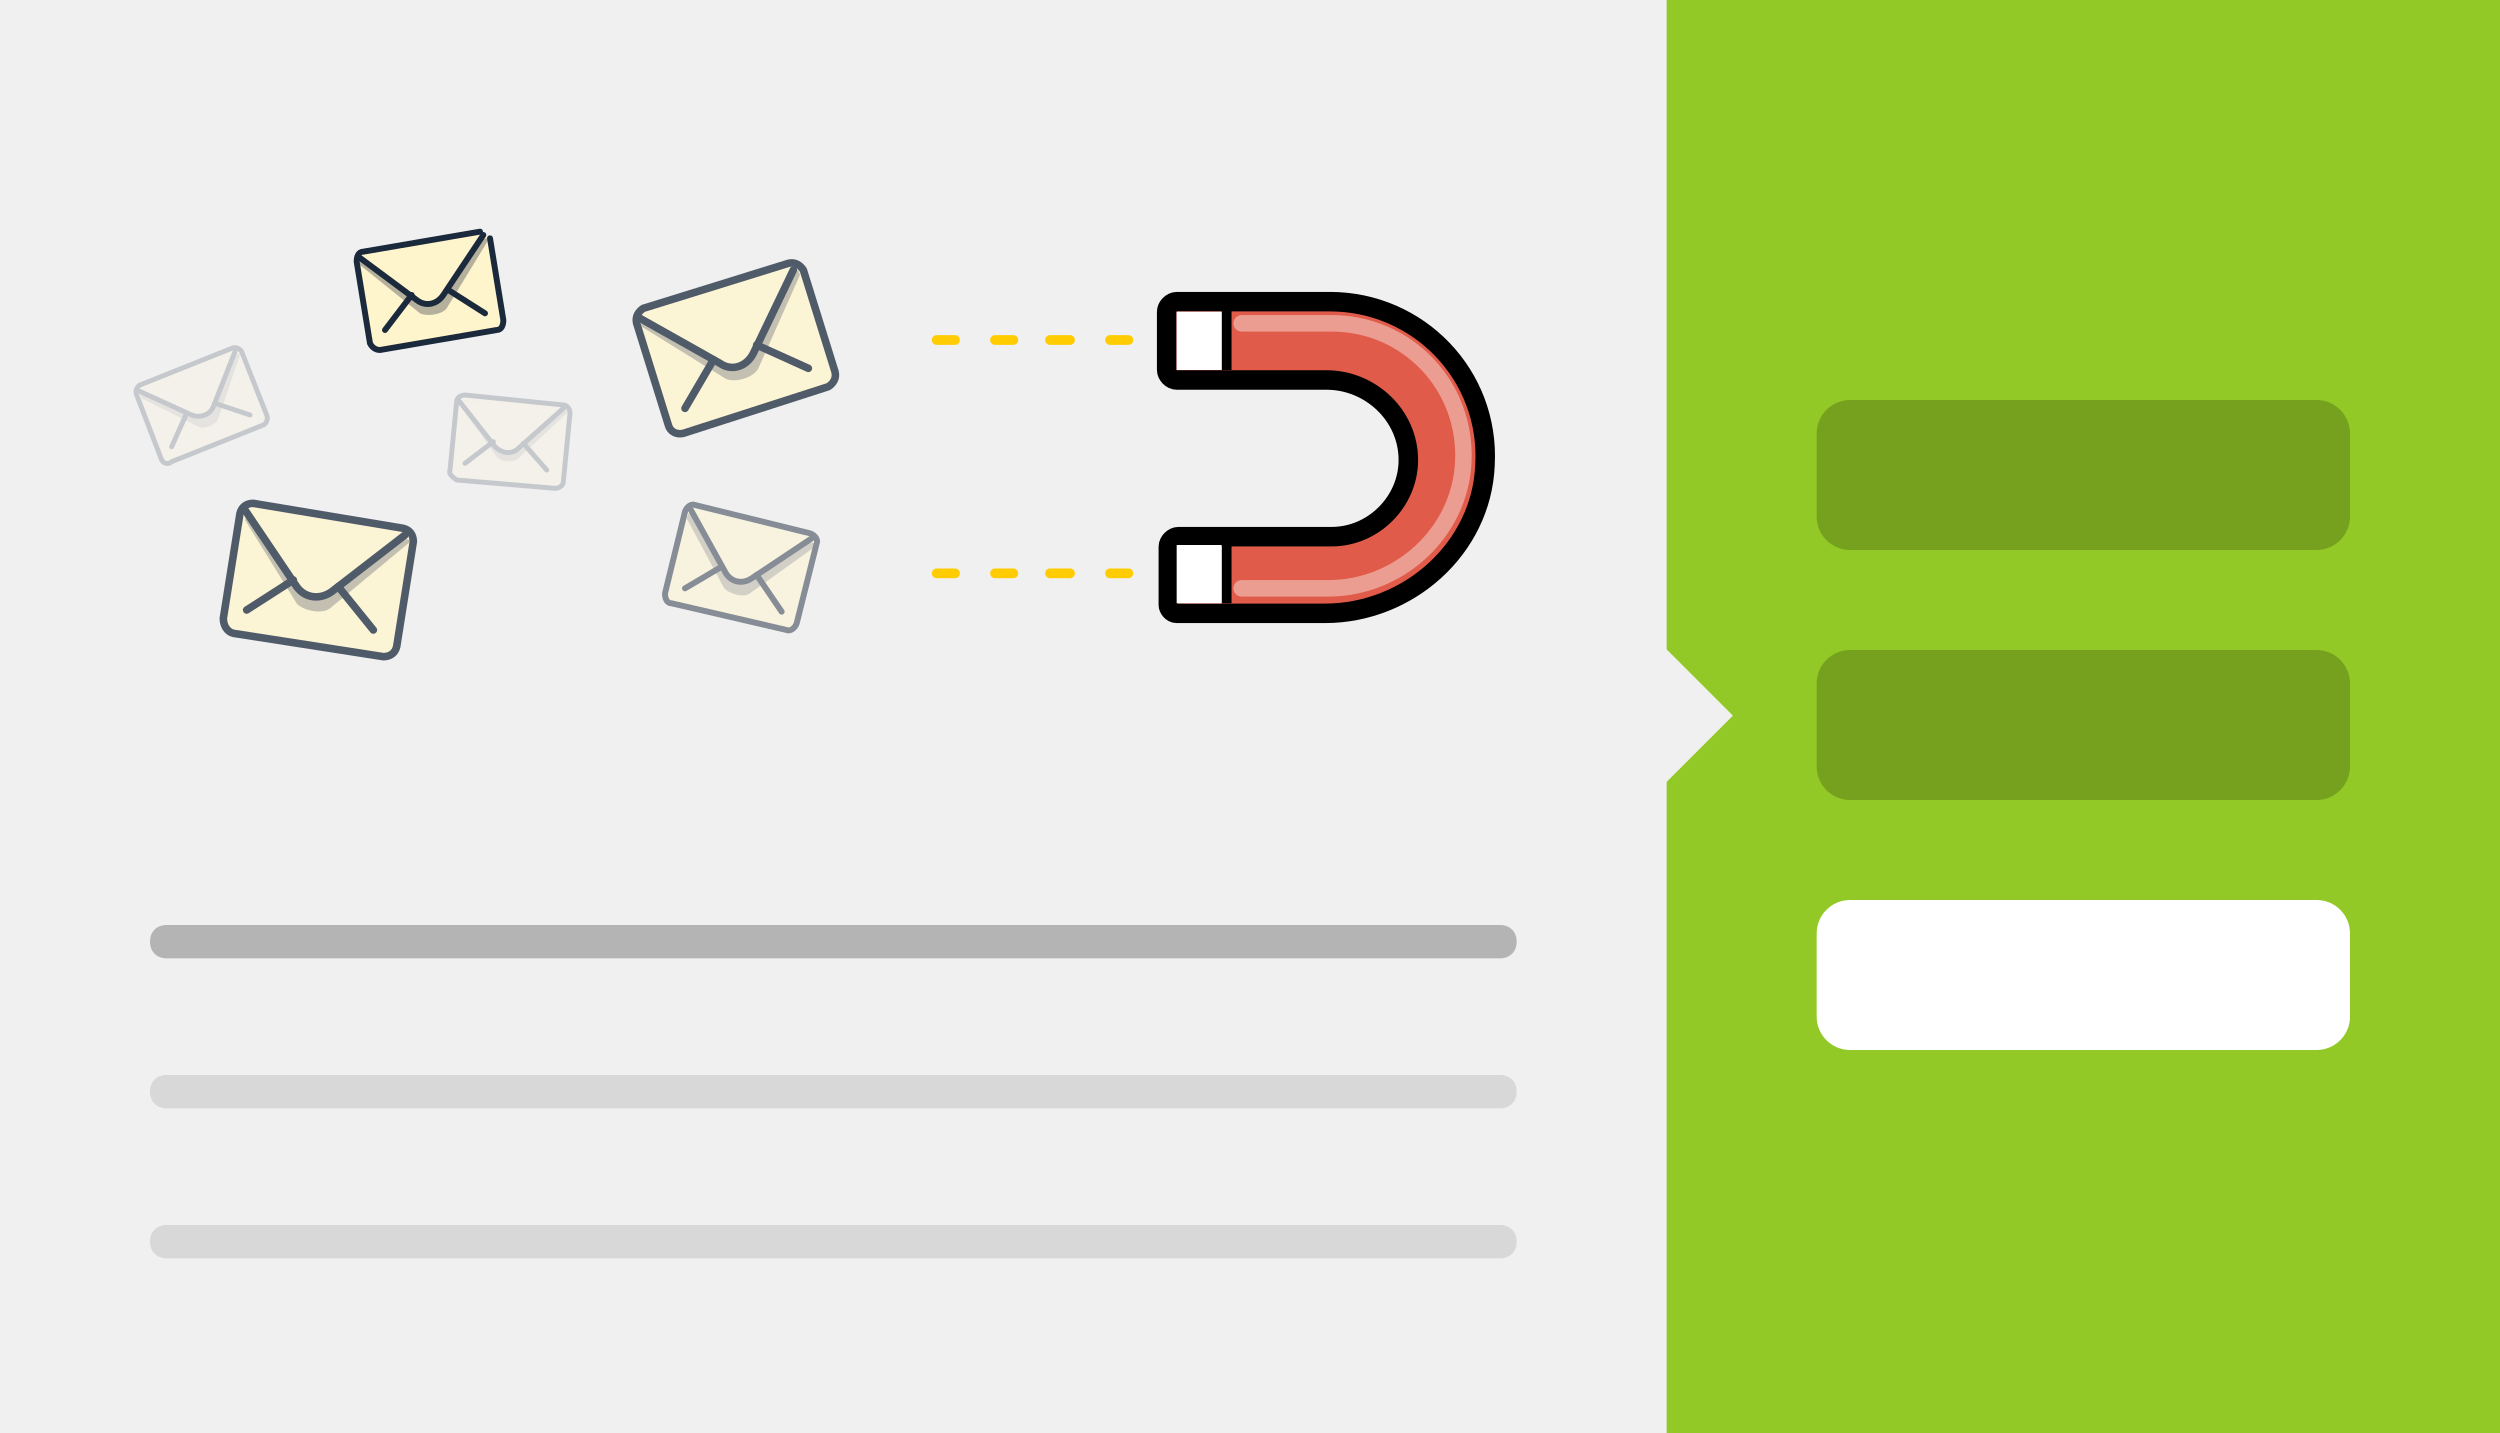 <?xml version="1.0" encoding="utf-8"?>
<!-- Generator: Adobe Illustrator 19.1.0, SVG Export Plug-In . SVG Version: 6.00 Build 0)  -->
<svg version="1.1" id="Layer_1" xmlns="http://www.w3.org/2000/svg" xmlns:xlink="http://www.w3.org/1999/xlink" x="0px" y="0px"
	 viewBox="-320 264 150 86" style="enable-background:new -320 264 150 86;" xml:space="preserve">
<style type="text/css">
	.st0{display:none;}
	.st1{display:inline;fill:#F0F0F0;}
	.st2{display:inline;fill:#DD4242;}
	.st3{display:inline;fill:#FFFFFF;}
	.st4{display:inline;opacity:0.2;enable-background:new    ;}
	.st5{display:inline;opacity:0.25;enable-background:new    ;}
	.st6{display:inline;opacity:0.1;enable-background:new    ;}
	.st7{display:inline;}
	.st8{fill:#31343B;}
	.st9{fill:#4F535E;}
	.st10{opacity:0.7;}
	.st11{fill:#D9D3CD;}
	.st12{fill:#EDE7DF;}
	.st13{fill:#EBE4DC;}
	.st14{opacity:0.5;}
	.st15{opacity:0.6;}
	.st16{opacity:0.9;}
	.st17{fill:#78D688;}
	.st18{opacity:5.000000e-02;}
	.st19{fill:#DBD7D2;}
	.st20{fill:#D3CFC9;}
	.st21{fill:#E57C58;}
	.st22{fill:#C2BEB9;}
	.st23{fill:#B7B3AE;}
	.st24{fill:#FFFFFF;}
	.st25{opacity:5.000000e-02;enable-background:new    ;}
	.st26{fill:#639DC7;}
	.st27{opacity:0.1;}
	.st28{fill:#F5F0EB;}
	.st29{fill:#F59C36;}
	.st30{fill:#74C7A5;}
	.st31{opacity:0.15;enable-background:new    ;}
	.st32{fill:#F0F0F0;}
	.st33{opacity:0.25;enable-background:new    ;}
	.st34{opacity:0.1;enable-background:new    ;}
	.st35{fill:#92C927;}
	.st36{opacity:0.2;enable-background:new    ;}
	.st37{opacity:0.75;}
	.st38{fill:#FFF5CC;stroke:#1B293C;stroke-width:0.454;stroke-linecap:round;stroke-linejoin:round;stroke-miterlimit:10;}
	.st39{opacity:0.35;fill:#293342;enable-background:new    ;}
	.st40{fill:none;stroke:#1B293C;stroke-width:0.454;stroke-linecap:round;stroke-linejoin:round;stroke-miterlimit:10;}
	.st41{fill:#FFF5CC;stroke:#1B293C;stroke-width:0.356;stroke-linecap:round;stroke-linejoin:round;stroke-miterlimit:10;}
	.st42{fill:none;stroke:#1B293C;stroke-width:0.356;stroke-linecap:round;stroke-linejoin:round;stroke-miterlimit:10;}
	.st43{opacity:0.2;}
	.st44{fill:#FFF5CC;stroke:#1B293C;stroke-width:0.295;stroke-linecap:round;stroke-linejoin:round;stroke-miterlimit:10;}
	.st45{fill:none;stroke:#1B293C;stroke-width:0.295;stroke-linecap:round;stroke-linejoin:round;stroke-miterlimit:10;}
	.st46{fill:#E05B49;stroke:#000000;stroke-width:1.17;stroke-linecap:round;stroke-linejoin:round;stroke-miterlimit:10;}
	.st47{fill:none;stroke:#000000;stroke-width:0.585;stroke-linejoin:round;stroke-miterlimit:10;}
	.st48{fill:none;stroke:#FFCC01;stroke-width:0.585;stroke-linecap:round;stroke-linejoin:round;stroke-miterlimit:10;}
	.st49{fill:none;stroke:#EC9D92;stroke-width:0.989;stroke-linecap:round;stroke-linejoin:round;stroke-miterlimit:10;}
</style>
<g id="Layer_1_1_" class="st0">
	<rect x="-320" y="264" class="st1" width="150" height="86"/>
	<rect x="-220" y="264" class="st2" width="50" height="86"/>
	<path class="st3" d="M-180,327h-30c-0.6,0-1-0.4-1-1v-7c0-0.6,0.4-1,1-1h30c0.6,0,1,0.4,1,1v7C-179,326.6-179.4,327-180,327z"/>
	<path class="st4" d="M-180,312h-30c-0.6,0-1-0.4-1-1v-7c0-0.6,0.4-1,1-1h30c0.6,0,1,0.4,1,1v7C-179,311.6-179.4,312-180,312z"/>
	<path class="st4" d="M-180,297h-30c-0.6,0-1-0.4-1-1v-7c0-0.6,0.4-1,1-1h30c0.6,0,1,0.4,1,1v7C-179,296.6-179.4,297-180,297z"/>
	<path class="st5" d="M-230,321.5h-80c-0.6,0-1-0.4-1-1l0,0c0-0.6,0.4-1,1-1h80c0.6,0,1,0.4,1,1l0,0
		C-229,321.1-229.4,321.5-230,321.5z"/>
	<path class="st6" d="M-230,330.5h-80c-0.6,0-1-0.4-1-1l0,0c0-0.6,0.4-1,1-1h80c0.6,0,1,0.4,1,1l0,0
		C-229,330.1-229.4,330.5-230,330.5z"/>
	<path class="st6" d="M-230,339.5h-80c-0.6,0-1-0.4-1-1l0,0c0-0.6,0.4-1,1-1h80c0.6,0,1,0.4,1,1l0,0
		C-229,339.1-229.4,339.5-230,339.5z"/>
	
		<rect x="-222.8" y="304.2" transform="matrix(-0.707 -0.707 0.707 -0.707 -592.646 368.517)" class="st1" width="5.7" height="5.7"/>
	<g class="st7">
		<g>
			<polygon class="st8" points="-262.9,310.8 -275.1,310.8 -274,304.3 -264,304.3 			"/>
			<path class="st9" d="M-259.7,310.8h-18.6v0c0-1.1,0.9-2,2-2h14.6C-260.6,308.8-259.7,309.7-259.7,310.8L-259.7,310.8
				L-259.7,310.8z"/>
		</g>
		<g class="st10">
			<path class="st11" d="M-239.2,292.3l-0.4,0.1c-0.1,0-0.2,0.1-0.3,0.1l-4.9,2.4l4.8,4.4c0.2,0,0.3,0,0.3-0.3l0.8-6.6
				C-239,292.4-239.1,292.3-239.2,292.3z"/>
			<path class="st11" d="M-249.8,291l0.4,0.2c0.1,0,0.2,0.1,0.3,0.2l4.3,3.6l-5.8,3c-0.2,0-0.2-0.1-0.2-0.3l0.8-6.6
				C-250,291-249.9,290.9-249.8,291z"/>
			<path class="st12" d="M-250.8,297.7l5.9-2.7l5,4.2c0,0.1-0.1,0.3-0.2,0.2l-10.7-1.4C-250.8,298-250.9,297.8-250.8,297.7z"/>
			<path class="st13" d="M-239.1,292.6l-5.6,3.2c-0.2,0.1-0.4,0.1-0.6-0.1l-4.7-4.5c0-0.1,0.1-0.3,0.2-0.2l10.6,1.4
				C-239.1,292.3-239,292.5-239.1,292.6z"/>
		</g>
		<g class="st14">
			<path class="st11" d="M-295.9,284.8l-0.3-0.3c-0.1-0.1-0.1-0.1-0.2-0.2l-4-2.6l-1.2,5.5c0.1,0.2,0.1,0.2,0.3,0.1l5.3-2.3
				C-295.9,285-295.9,284.9-295.9,284.8z"/>
			<path class="st11" d="M-299.6,276.3v0.4c0,0.1,0,0.2,0,0.3l-0.8,4.9l-4.9-3c-0.1-0.2,0-0.2,0.2-0.3l5.3-2.3
				C-299.8,276.2-299.6,276.2-299.6,276.3z"/>
			<path class="st12" d="M-305.2,278.6l4.7,3.2l-0.9,5.6c-0.1,0.1-0.2,0.1-0.3,0l-3.7-8.6C-305.4,278.7-305.3,278.6-305.2,278.6z"/>
			<path class="st13" d="M-296.1,285.1l-4.9-2.8c-0.2-0.1-0.2-0.3-0.2-0.5l1.3-5.6c0.1-0.1,0.2-0.1,0.3,0l3.7,8.6
				C-295.9,285-296,285.1-296.1,285.1z"/>
		</g>
		<g class="st15">
			<path class="st11" d="M-229,296l-0.2,0c-0.1,0-0.1,0-0.2,0l-2.6,0.3l1.4,2.7c0.1,0,0.1,0,0.2-0.1l1.4-2.8
				C-228.9,296-229,296-229,296z"/>
			<path class="st11" d="M-233.5,293.7l0.1,0.2c0,0,0.1,0.1,0.1,0.1l1.4,2.3l-3.1,0.4c-0.1,0-0.1-0.1,0-0.2l1.4-2.8
				C-233.6,293.6-233.6,293.6-233.5,293.7z"/>
			<path class="st12" d="M-235.1,296.5l3.1-0.3l1.6,2.7c0,0.1-0.1,0.1-0.1,0.1l-4.5-2.3C-235.1,296.7-235.1,296.6-235.1,296.5z"/>
			<path class="st13" d="M-229,296.1l-3,0.5c-0.1,0-0.2,0-0.2-0.1l-1.4-2.8c0-0.1,0.1-0.1,0.1-0.1l4.5,2.3
				C-229,296-229,296.1-229,296.1z"/>
		</g>
		<g class="st15">
			<path class="st11" d="M-296.5,298l-0.1,0.1c0,0-0.1,0.1-0.1,0.1l-1.1,1.6l2.2,0.5c0.1,0,0.1-0.1,0-0.1L-296.5,298
				C-296.5,298-296.5,298-296.5,298z"/>
			<path class="st11" d="M-300,299.5l0.2,0c0,0,0.1,0,0.1,0l1.9,0.3l-1.2,1.9c-0.1,0-0.1,0-0.1-0.1L-300,299.5
				C-300,299.5-300,299.5-300,299.5z"/>
			<path class="st12" d="M-299.1,301.7l1.3-1.8l2.2,0.4c0,0,0,0.1,0,0.1L-299.1,301.7C-299,301.7-299.1,301.7-299.1,301.7z"/>
			<path class="st13" d="M-296.5,298.1l-1.1,1.9c0,0.1-0.1,0.1-0.2,0.1l-2.2-0.5c0,0,0-0.1,0-0.1L-296.5,298.1
				C-296.5,298-296.5,298-296.5,298.1z"/>
		</g>
		<g class="st15">
			<path class="st11" d="M-303.4,289.5l-0.3,0c-0.1,0-0.1,0-0.2,0l-3.1,0.6l2,3.2c0.1,0,0.2,0,0.2-0.1l1.5-3.6
				C-303.3,289.6-303.3,289.5-303.4,289.5z"/>
			<path class="st11" d="M-309.1,287.1l0.2,0.2c0,0,0.1,0.1,0.1,0.2l1.9,2.7l-3.7,0.8c-0.1-0.1-0.1-0.1-0.1-0.2l1.5-3.6
				C-309.2,287-309.1,287-309.1,287.1z"/>
			<path class="st12" d="M-310.7,290.7l3.7-0.6l2.2,3.1c0,0.1-0.1,0.1-0.1,0.1l-5.7-2.5C-310.8,290.8-310.8,290.7-310.7,290.7z"/>
			<path class="st13" d="M-303.3,289.7l-3.6,0.9c-0.1,0-0.2,0-0.3-0.1l-1.9-3.3c0-0.1,0.1-0.1,0.1-0.1l5.7,2.5
				C-303.3,289.5-303.3,289.6-303.3,289.7z"/>
		</g>
		<g>
			<path class="st11" d="M-239.8,275.3l-0.5,0.6c-0.1,0.1-0.2,0.3-0.3,0.5l-4.3,8.1l10.8,1.3c0.3-0.2,0.3-0.3,0.1-0.7l-5.4-9.7
				C-239.4,275.3-239.7,275.2-239.8,275.3z"/>
			<path class="st11" d="M-255.5,283.9l0.8-0.1c0.2,0,0.4,0,0.6,0l9.5,0.6l-4.9,9.8c-0.3,0.2-0.4,0.1-0.6-0.2l-5.4-9.7
				C-255.8,284.2-255.7,284-255.5,283.9z"/>
			<path class="st12" d="M-250.2,294.1l5.3-9.6l10.9,0.7c0.2,0.1,0.2,0.4,0,0.5l-15.8,8.6C-249.9,294.5-250.1,294.3-250.2,294.1z"/>
			<path class="st13" d="M-239.3,275.6l-4.5,9.8c-0.2,0.3-0.5,0.5-0.9,0.5l-10.9-1.4c-0.2-0.1-0.2-0.4,0-0.5l15.8-8.6
				C-239.6,275.2-239.3,275.3-239.3,275.6z"/>
		</g>
		<g class="st16">
			<path class="st11" d="M-277,290.1l-0.8-0.1c-0.2-0.1-0.4-0.1-0.6,0l-9.8,0l4.2,10.8c0.3,0.2,0.4,0.2,0.7-0.2l6.5-10
				C-276.7,290.4-276.8,290.2-277,290.1z"/>
			<path class="st11" d="M-292.9,279.6l0.4,0.7c0.1,0.2,0.2,0.3,0.3,0.5l4.1,9.2l-11.7,0.3c-0.3-0.2-0.3-0.4-0.1-0.7l6.5-10
				C-293.2,279.5-293,279.4-292.9,279.6z"/>
			<path class="st12" d="M-299.8,289.7l11.7,0.2l4.8,10.7c0,0.2-0.3,0.4-0.5,0.2l-16.1-10.6C-300.1,290.1-300,289.8-299.8,289.7z"/>
			<path class="st13" d="M-276.9,290.6l-11.5,0.7c-0.4,0-0.7-0.2-0.9-0.6l-4.1-11c0-0.2,0.3-0.4,0.5-0.2l16,10.6
				C-276.7,290.2-276.7,290.5-276.9,290.6z"/>
		</g>
		<g>
			<path class="st17" d="M-289.7,303.3c-0.8,0-1.4-0.6-1.4-1.4v-25.5c0-0.8,0.6-1.4,1.4-1.4h41.4c0.8,0,1.4,0.6,1.4,1.4v25.5
				c0,0.8-0.6,1.4-1.4,1.4L-289.7,303.3L-289.7,303.3z"/>
			<path class="st9" d="M-248.3,275.9c0.2,0,0.4,0.2,0.4,0.4v25.5c0,0.2-0.2,0.4-0.4,0.4h-41.4c-0.2,0-0.4-0.2-0.4-0.4v-25.5
				c0-0.2,0.2-0.4,0.4-0.4H-248.3 M-248.3,273.9h-41.4c-1.3,0-2.4,1.1-2.4,2.4v25.5c0,1.3,1.1,2.4,2.4,2.4h41.4
				c1.3,0,2.4-1.1,2.4-2.4v-25.5C-245.8,275-246.9,273.9-248.3,273.9L-248.3,273.9z"/>
		</g>
		<g>
			<g class="st18">
				<rect x="-285.7" y="286.9" width="1.3" height="15.2"/>
			</g>
			<path class="st19" d="M-284.4,285.3v14.9c0,1-0.8,1.8-1.8,1.8h14.5c1,0,1.8-0.8,1.8-1.8v-10.4l-4.3-4.5L-284.4,285.3z"/>
			<rect x="-276.4" y="290.5" class="st20" width="4.8" height="0.9"/>
			<rect x="-282.6" y="290.5" class="st21" width="5" height="5"/>
			<rect x="-276.4" y="292.6" class="st20" width="4.8" height="0.9"/>
			<rect x="-276.4" y="294.6" class="st20" width="4.8" height="0.9"/>
			<rect x="-282.6" y="296.6" class="st22" width="10.9" height="0.9"/>
			<rect x="-282.6" y="298.7" class="st22" width="10.9" height="0.9"/>
			<rect x="-282.6" y="287.8" class="st23" width="10.9" height="1.6"/>
			<polygon class="st24" points="-274.2,289.8 -269.9,289.8 -274.2,285.3 			"/>
			<polygon class="st25" points="-269.9,289.8 -274.2,289.8 -269.9,293.7 			"/>
		</g>
		<g>
			<g class="st18">
				<rect x="-268" y="286.9" width="1.3" height="15.2"/>
			</g>
			<path class="st19" d="M-266.7,285.3v14.9c0,1-0.8,1.8-1.8,1.8h14.5c1,0,1.8-0.8,1.8-1.8v-10.4l-4.3-4.5L-266.7,285.3z"/>
			<rect x="-264.9" y="290.5" class="st22" width="5" height="0.9"/>
			<rect x="-264.9" y="292.6" class="st22" width="5" height="0.9"/>
			<rect x="-264.9" y="294.6" class="st22" width="5" height="0.9"/>
			<rect x="-264.9" y="296.6" class="st22" width="10.9" height="0.9"/>
			<rect x="-264.9" y="298.7" class="st22" width="10.9" height="0.9"/>
			<rect x="-264.9" y="287.8" class="st23" width="10.9" height="1.6"/>
			<polygon class="st24" points="-256.5,289.8 -252.2,289.8 -256.5,285.3 			"/>
			<polygon class="st25" points="-252.2,289.8 -256.5,289.8 -252.2,293.7 			"/>
			<rect x="-259" y="290.5" class="st26" width="5" height="5"/>
		</g>
		<g>
			<g class="st27">
				<rect x="-278.4" y="285.3" width="1.3" height="16.8"/>
			</g>
			<g class="st27">
				<rect x="-261.9" y="285.3" width="3.1" height="16.8"/>
			</g>
			<path class="st28" d="M-277.1,278.3v22c0,1-0.8,1.8-1.8,1.8h17.2c1,0,1.8-0.8,1.8-1.8v-17.4l-4.3-4.5H-277.1z"/>
			<rect x="-267.6" y="283.5" class="st20" width="5.9" height="0.9"/>
			<rect x="-275.3" y="283.5" class="st29" width="6.6" height="7"/>
			<rect x="-267.6" y="285.5" class="st20" width="5.9" height="0.9"/>
			<rect x="-267.6" y="287.6" class="st20" width="5.9" height="0.9"/>
			<rect x="-267.6" y="289.6" class="st20" width="5.9" height="0.9"/>
			<rect x="-275.3" y="291.6" class="st20" width="13.6" height="0.9"/>
			<rect x="-275.3" y="293.7" class="st20" width="13.6" height="0.9"/>
			<rect x="-275.3" y="295.7" class="st20" width="6.6" height="0.9"/>
			<rect x="-275.3" y="297.8" class="st20" width="6.6" height="0.9"/>
			<rect x="-275.3" y="299.8" class="st20" width="6.6" height="0.9"/>
			<rect x="-275.3" y="280.8" class="st23" width="13.6" height="1.6"/>
			<polygon class="st24" points="-264.2,282.8 -259.9,282.8 -264.2,278.3 			"/>
			<polygon class="st25" points="-259.9,282.8 -264.2,282.8 -259.9,286.7 			"/>
			<rect x="-267.6" y="295.7" class="st30" width="5.9" height="5"/>
		</g>
		<polygon class="st31" points="-274,305 -264,305 -263.6,307.4 		"/>
	</g>
</g>
<g id="Layer_2">
	<rect x="-320" y="264" class="st32" width="150" height="86"/>
	<path class="st33" d="M-230,321.5h-80c-0.6,0-1-0.4-1-1l0,0c0-0.6,0.4-1,1-1h80c0.6,0,1,0.4,1,1l0,0
		C-229,321.1-229.4,321.5-230,321.5z"/>
	<path class="st34" d="M-230,330.5h-80c-0.6,0-1-0.4-1-1l0,0c0-0.6,0.4-1,1-1h80c0.6,0,1,0.4,1,1l0,0
		C-229,330.1-229.4,330.5-230,330.5z"/>
	<path class="st34" d="M-230,339.5h-80c-0.6,0-1-0.4-1-1l0,0c0-0.6,0.4-1,1-1h80c0.6,0,1,0.4,1,1l0,0
		C-229,339.1-229.4,339.5-230,339.5z"/>
	<rect x="-220" y="264" class="st35" width="50" height="86"/>
	<path class="st24" d="M-181,327h-28c-1.1,0-2-0.9-2-2v-5c0-1.1,0.9-2,2-2h28c1.1,0,2,0.9,2,2v5C-179,326.1-179.9,327-181,327z"/>
	<path class="st36" d="M-181,312h-28c-1.1,0-2-0.9-2-2v-5c0-1.1,0.9-2,2-2h28c1.1,0,2,0.9,2,2v5C-179,311.1-179.9,312-181,312z"/>
	<path class="st36" d="M-181,297h-28c-1.1,0-2-0.9-2-2v-5c0-1.1,0.9-2,2-2h28c1.1,0,2,0.9,2,2v5C-179,296.1-179.9,297-181,297z"/>
	
		<rect x="-222.8" y="304.2" transform="matrix(-0.707 -0.707 0.707 -0.707 -592.646 368.517)" class="st32" width="5.7" height="5.7"/>
</g>
<g class="st37">
	<path class="st38" d="M-279.9,289.5l-1.9-6.1c-0.1-0.4,0.1-0.7,0.4-0.9l8.7-2.7c0.4-0.1,0.7,0.1,0.9,0.4l1.9,6.1
		c0.1,0.4-0.1,0.7-0.4,0.9l-8.7,2.8C-279.4,290.1-279.8,289.9-279.9,289.5z"/>
	<path class="st39" d="M-272,280.5l-2.5,5.6c-0.3,0.6-1.5,0.9-2,0.6l-5-3.1l-0.1-0.4l9.5-3L-272,280.5z"/>
	<path class="st38" d="M-272.4,280.2l-2.4,5c-0.4,0.8-1.3,1.1-2,0.6l-4.8-2.7"/>
	<line class="st40" x1="-274.6" y1="284.7" x2="-271.5" y2="286.1"/>
	<line class="st40" x1="-277.2" y1="285.6" x2="-278.9" y2="288.5"/>
</g>
<g class="st37">
	<path class="st38" d="M-306.6,301.1l1-6.3c0.1-0.4,0.4-0.6,0.8-0.6l9,1.5c0.4,0.1,0.6,0.4,0.6,0.8l-1,6.3c-0.1,0.4-0.4,0.6-0.8,0.6
		l-9-1.4C-306.4,301.9-306.6,301.5-306.6,301.1z"/>
	<path class="st39" d="M-295.5,296.6l-4.7,3.9c-0.5,0.4-1.7,0.1-2-0.3l-3.1-5l0.1-0.4l9.9,1.6L-295.5,296.6z"/>
	<path class="st38" d="M-295.7,296.1l-4.4,3.4c-0.7,0.5-1.6,0.4-2.1-0.3l-3.1-4.6"/>
	<line class="st40" x1="-299.7" y1="299.2" x2="-297.6" y2="301.8"/>
	<line class="st40" x1="-302.4" y1="298.8" x2="-305.2" y2="300.6"/>
</g>
<g class="st14">
	<path class="st41" d="M-280.1,299.6l1.2-4.9c0.1-0.3,0.4-0.5,0.6-0.4l6.9,1.7c0.3,0.1,0.5,0.4,0.4,0.6l-1.2,4.8
		c-0.1,0.3-0.4,0.5-0.6,0.4l-6.9-1.6C-280,300.2-280.1,299.9-280.1,299.6z"/>
	<path class="st39" d="M-271.1,296.8l-3.9,2.8c-0.4,0.3-1.4,0-1.6-0.4l-2.2-4.1l0.1-0.3l7.6,1.8V296.8z"/>
	<path class="st41" d="M-271.3,296.3l-3.6,2.4c-0.6,0.4-1.3,0.2-1.6-0.4l-2.1-3.8"/>
	<line class="st42" x1="-274.6" y1="298.5" x2="-273.1" y2="300.7"/>
	<line class="st42" x1="-276.7" y1="298" x2="-278.9" y2="299.3"/>
</g>
<path class="st41" d="M-290.6,278.3l0.8,4.9c0,0.3-0.1,0.6-0.4,0.6l-7,1.2c-0.3,0-0.5-0.2-0.6-0.4l-0.8-4.9c0-0.3,0.1-0.6,0.4-0.6
	l7-1.2"/>
<path class="st39" d="M-290.7,278.4l-2.5,4.1c-0.3,0.4-1.2,0.5-1.6,0.3l-3.6-2.9l-0.1-0.3l7.7-1.3"/>
<path class="st41" d="M-291,278.1l-2.4,3.6c-0.4,0.6-1.1,0.7-1.6,0.3l-3.5-2.6"/>
<line class="st42" x1="-293.1" y1="281.4" x2="-290.9" y2="282.8"/>
<line class="st42" x1="-295.3" y1="281.7" x2="-296.9" y2="283.8"/>
<g class="st43">
	<path class="st44" d="M-293,292.2l0.4-4.1c0-0.2,0.2-0.4,0.5-0.4l5.9,0.6c0.2,0,0.4,0.2,0.4,0.5l-0.4,4.1c0,0.2-0.2,0.4-0.5,0.4
		l-5.9-0.5C-292.9,292.6-293.1,292.4-293,292.2z"/>
	<path class="st39" d="M-286,288.8l-2.9,2.7c-0.3,0.3-1.1,0.2-1.3-0.1l-2.2-3.1V288l6.5,0.6L-286,288.8z"/>
	<path class="st44" d="M-286.2,288.5l-2.7,2.4c-0.4,0.4-1,0.3-1.4-0.1l-2.2-2.8"/>
	<line class="st45" x1="-288.6" y1="290.6" x2="-287.2" y2="292.2"/>
	<line class="st45" x1="-290.4" y1="290.5" x2="-292.1" y2="291.8"/>
</g>
<g class="st43">
	<path class="st44" d="M-310.3,291.6l-1.5-3.9c-0.1-0.2,0-0.5,0.2-0.6l5.5-2.2c0.2-0.1,0.5,0,0.6,0.2l1.5,3.8c0.1,0.2,0,0.5-0.2,0.6
		l-5.5,2.2C-309.9,291.9-310.2,291.8-310.3,291.6z"/>
	<path class="st39" d="M-305.6,285.3l-1.3,3.8c-0.1,0.4-0.9,0.7-1.2,0.5l-3.4-1.7l-0.1-0.3l6-2.4V285.3z"/>
	<path class="st44" d="M-305.9,285.1l-1.3,3.3c-0.2,0.5-0.8,0.7-1.3,0.5l-3.3-1.5"/>
	<line class="st45" x1="-307.1" y1="288.2" x2="-305" y2="288.9"/>
	<line class="st45" x1="-308.8" y1="288.8" x2="-309.7" y2="290.8"/>
</g>
<path class="st46" d="M-249.4,300.8h8.9c5,0,9.4-3.9,9.6-8.9c0.3-5.4-4-9.8-9.3-9.8h-9.2c-0.3,0-0.6,0.3-0.6,0.6v3.5
	c0,0.3,0.3,0.6,0.6,0.6h9c2.6,0,4.9,2.1,4.9,4.8c0,2.5-2.1,4.6-4.6,4.6h-9.2c-0.3,0-0.6,0.3-0.6,0.6v3.5
	C-249.9,300.5-249.7,300.8-249.4,300.8z"/>
<line class="st47" x1="-246.4" y1="300.2" x2="-246.4" y2="296.7"/>
<line class="st47" x1="-246.4" y1="286.2" x2="-246.4" y2="282.6"/>
<line class="st48" x1="-252.3" y1="298.4" x2="-253.4" y2="298.4"/>
<line class="st48" x1="-255.8" y1="298.4" x2="-257" y2="298.4"/>
<line class="st48" x1="-252.3" y1="284.4" x2="-253.4" y2="284.4"/>
<line class="st48" x1="-255.8" y1="284.4" x2="-257" y2="284.4"/>
<line class="st48" x1="-259.2" y1="298.4" x2="-260.3" y2="298.4"/>
<line class="st48" x1="-262.7" y1="298.4" x2="-263.8" y2="298.4"/>
<line class="st48" x1="-259.2" y1="284.4" x2="-260.3" y2="284.4"/>
<line class="st48" x1="-262.7" y1="284.4" x2="-263.8" y2="284.4"/>
<rect x="-249.4" y="282.7" class="st24" width="2.7" height="3.5"/>
<rect x="-249.4" y="296.7" class="st24" width="2.7" height="3.5"/>
<path class="st49" d="M-245.5,299.3h5.2c4.2,0,7.9-3.3,8.1-7.6c0.2-4.6-3.4-8.3-7.9-8.3h-5.4"/>
</svg>
